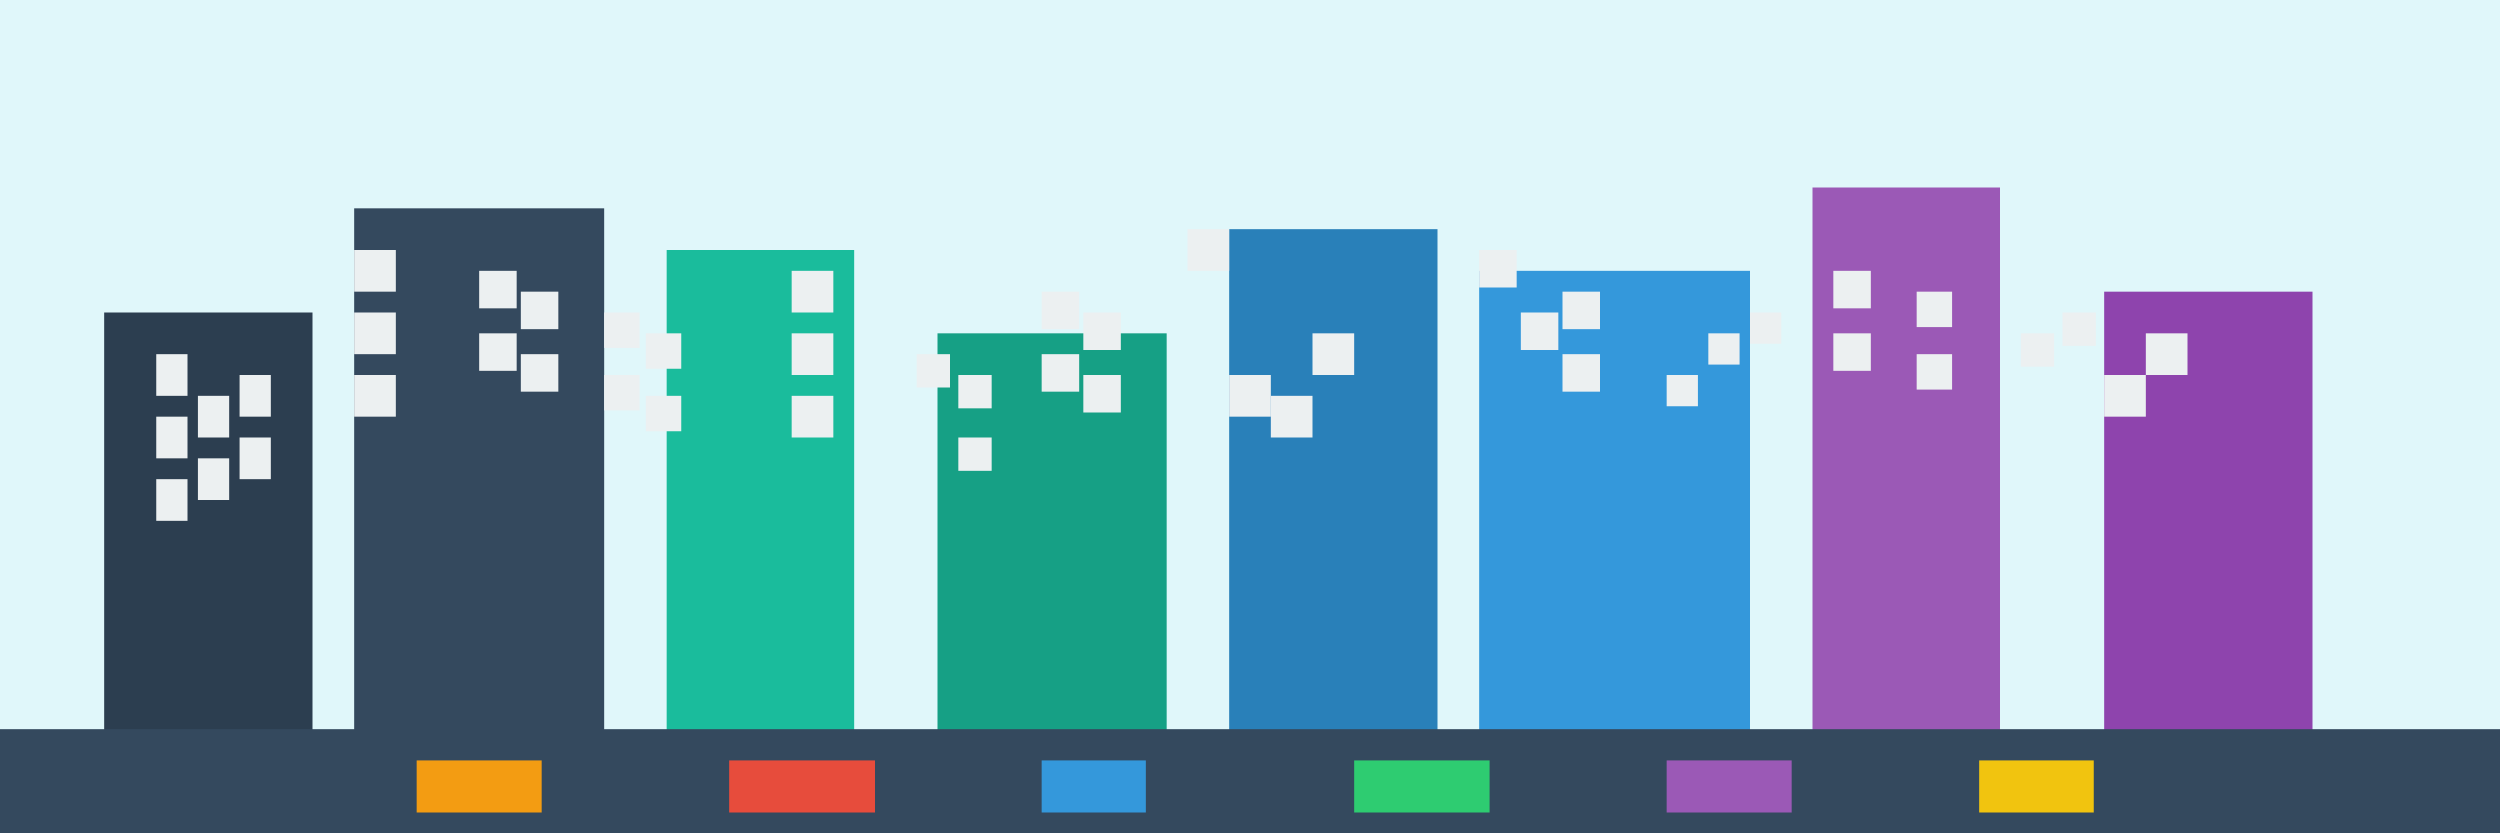 <svg xmlns="http://www.w3.org/2000/svg" viewBox="0 0 1200 400" width="1200" height="400">
  <!-- Sky background -->
  <rect width="1200" height="400" fill="#e0f7fa"/>

  <!-- Buildings -->
  <rect x="50" y="150" width="100" height="250" fill="#2c3e50"/>
  <rect x="170" y="100" width="120" height="300" fill="#34495e"/>
  <rect x="320" y="120" width="90" height="280" fill="#1abc9c"/>
  <rect x="450" y="160" width="110" height="240" fill="#16a085"/>
  <rect x="590" y="110" width="100" height="290" fill="#2980b9"/>
  <rect x="710" y="130" width="130" height="270" fill="#3498db"/>
  <rect x="870" y="90" width="90" height="310" fill="#9b59b6"/>
  <rect x="1010" y="140" width="100" height="260" fill="#8e44ad"/>

  <!-- Windows (randomly placed for a "busy" look) -->
  <g fill="#ecf0f1">
    <rect x="75" y="170" width="15" height="20"/>
    <rect x="75" y="200" width="15" height="20"/>
    <rect x="75" y="230" width="15" height="20"/>
    <rect x="95" y="190" width="15" height="20"/>
    <rect x="95" y="220" width="15" height="20"/>
    <rect x="115" y="180" width="15" height="20"/>
    <rect x="115" y="210" width="15" height="20"/>
    <rect x="170" y="120" width="20" height="20"/>
    <rect x="170" y="150" width="20" height="20"/>
    <rect x="170" y="180" width="20" height="20"/>
    <rect x="230" y="130" width="18" height="18"/>
    <rect x="230" y="160" width="18" height="18"/>
    <rect x="250" y="140" width="18" height="18"/>
    <rect x="250" y="170" width="18" height="18"/>
    <rect x="290" y="150" width="17" height="17"/>
    <rect x="290" y="180" width="17" height="17"/>
    <rect x="310" y="160" width="17" height="17"/>
    <rect x="310" y="190" width="17" height="17"/>
    <rect x="380" y="130" width="20" height="20"/>
    <rect x="380" y="160" width="20" height="20"/>
    <rect x="380" y="190" width="20" height="20"/>
    <rect x="440" y="170" width="16" height="16"/>
    <rect x="460" y="180" width="16" height="16"/>
    <rect x="460" y="210" width="16" height="16"/>
    <rect x="500" y="140" width="18" height="18"/>
    <rect x="500" y="170" width="18" height="18"/>
    <rect x="520" y="150" width="18" height="18"/>
    <rect x="520" y="180" width="18" height="18"/>
    <rect x="570" y="110" width="20" height="20"/>
    <rect x="590" y="180" width="20" height="20"/>
    <rect x="610" y="190" width="20" height="20"/>
    <rect x="630" y="160" width="20" height="20"/>
    <rect x="710" y="120" width="18" height="18"/>
    <rect x="730" y="150" width="18" height="18"/>
    <rect x="750" y="140" width="18" height="18"/>
    <rect x="750" y="170" width="18" height="18"/>
    <rect x="800" y="180" width="15" height="15"/>
    <rect x="820" y="160" width="15" height="15"/>
    <rect x="840" y="150" width="15" height="15"/>
    <rect x="880" y="130" width="18" height="18"/>
    <rect x="880" y="160" width="18" height="18"/>
    <rect x="920" y="140" width="17" height="17"/>
    <rect x="920" y="170" width="17" height="17"/>
    <rect x="970" y="160" width="16" height="16"/>
    <rect x="990" y="150" width="16" height="16"/>
    <rect x="1010" y="180" width="20" height="20"/>
    <rect x="1030" y="160" width="20" height="20"/>
  </g>

  <!-- Street -->
  <rect x="0" y="350" width="1200" height="50" fill="#34495e"/>

  <!-- Cars (simple representation) -->
  <rect x="200" y="365" width="60" height="25" fill="#f39c12"/>
  <rect x="350" y="365" width="70" height="25" fill="#e74c3c"/>
  <rect x="500" y="365" width="50" height="25" fill="#3498db"/>
  <rect x="650" y="365" width="65" height="25" fill="#2ecc71"/>
  <rect x="800" y="365" width="60" height="25" fill="#9b59b6"/>
  <rect x="950" y="365" width="55" height="25" fill="#f1c40f"/>
</svg>
